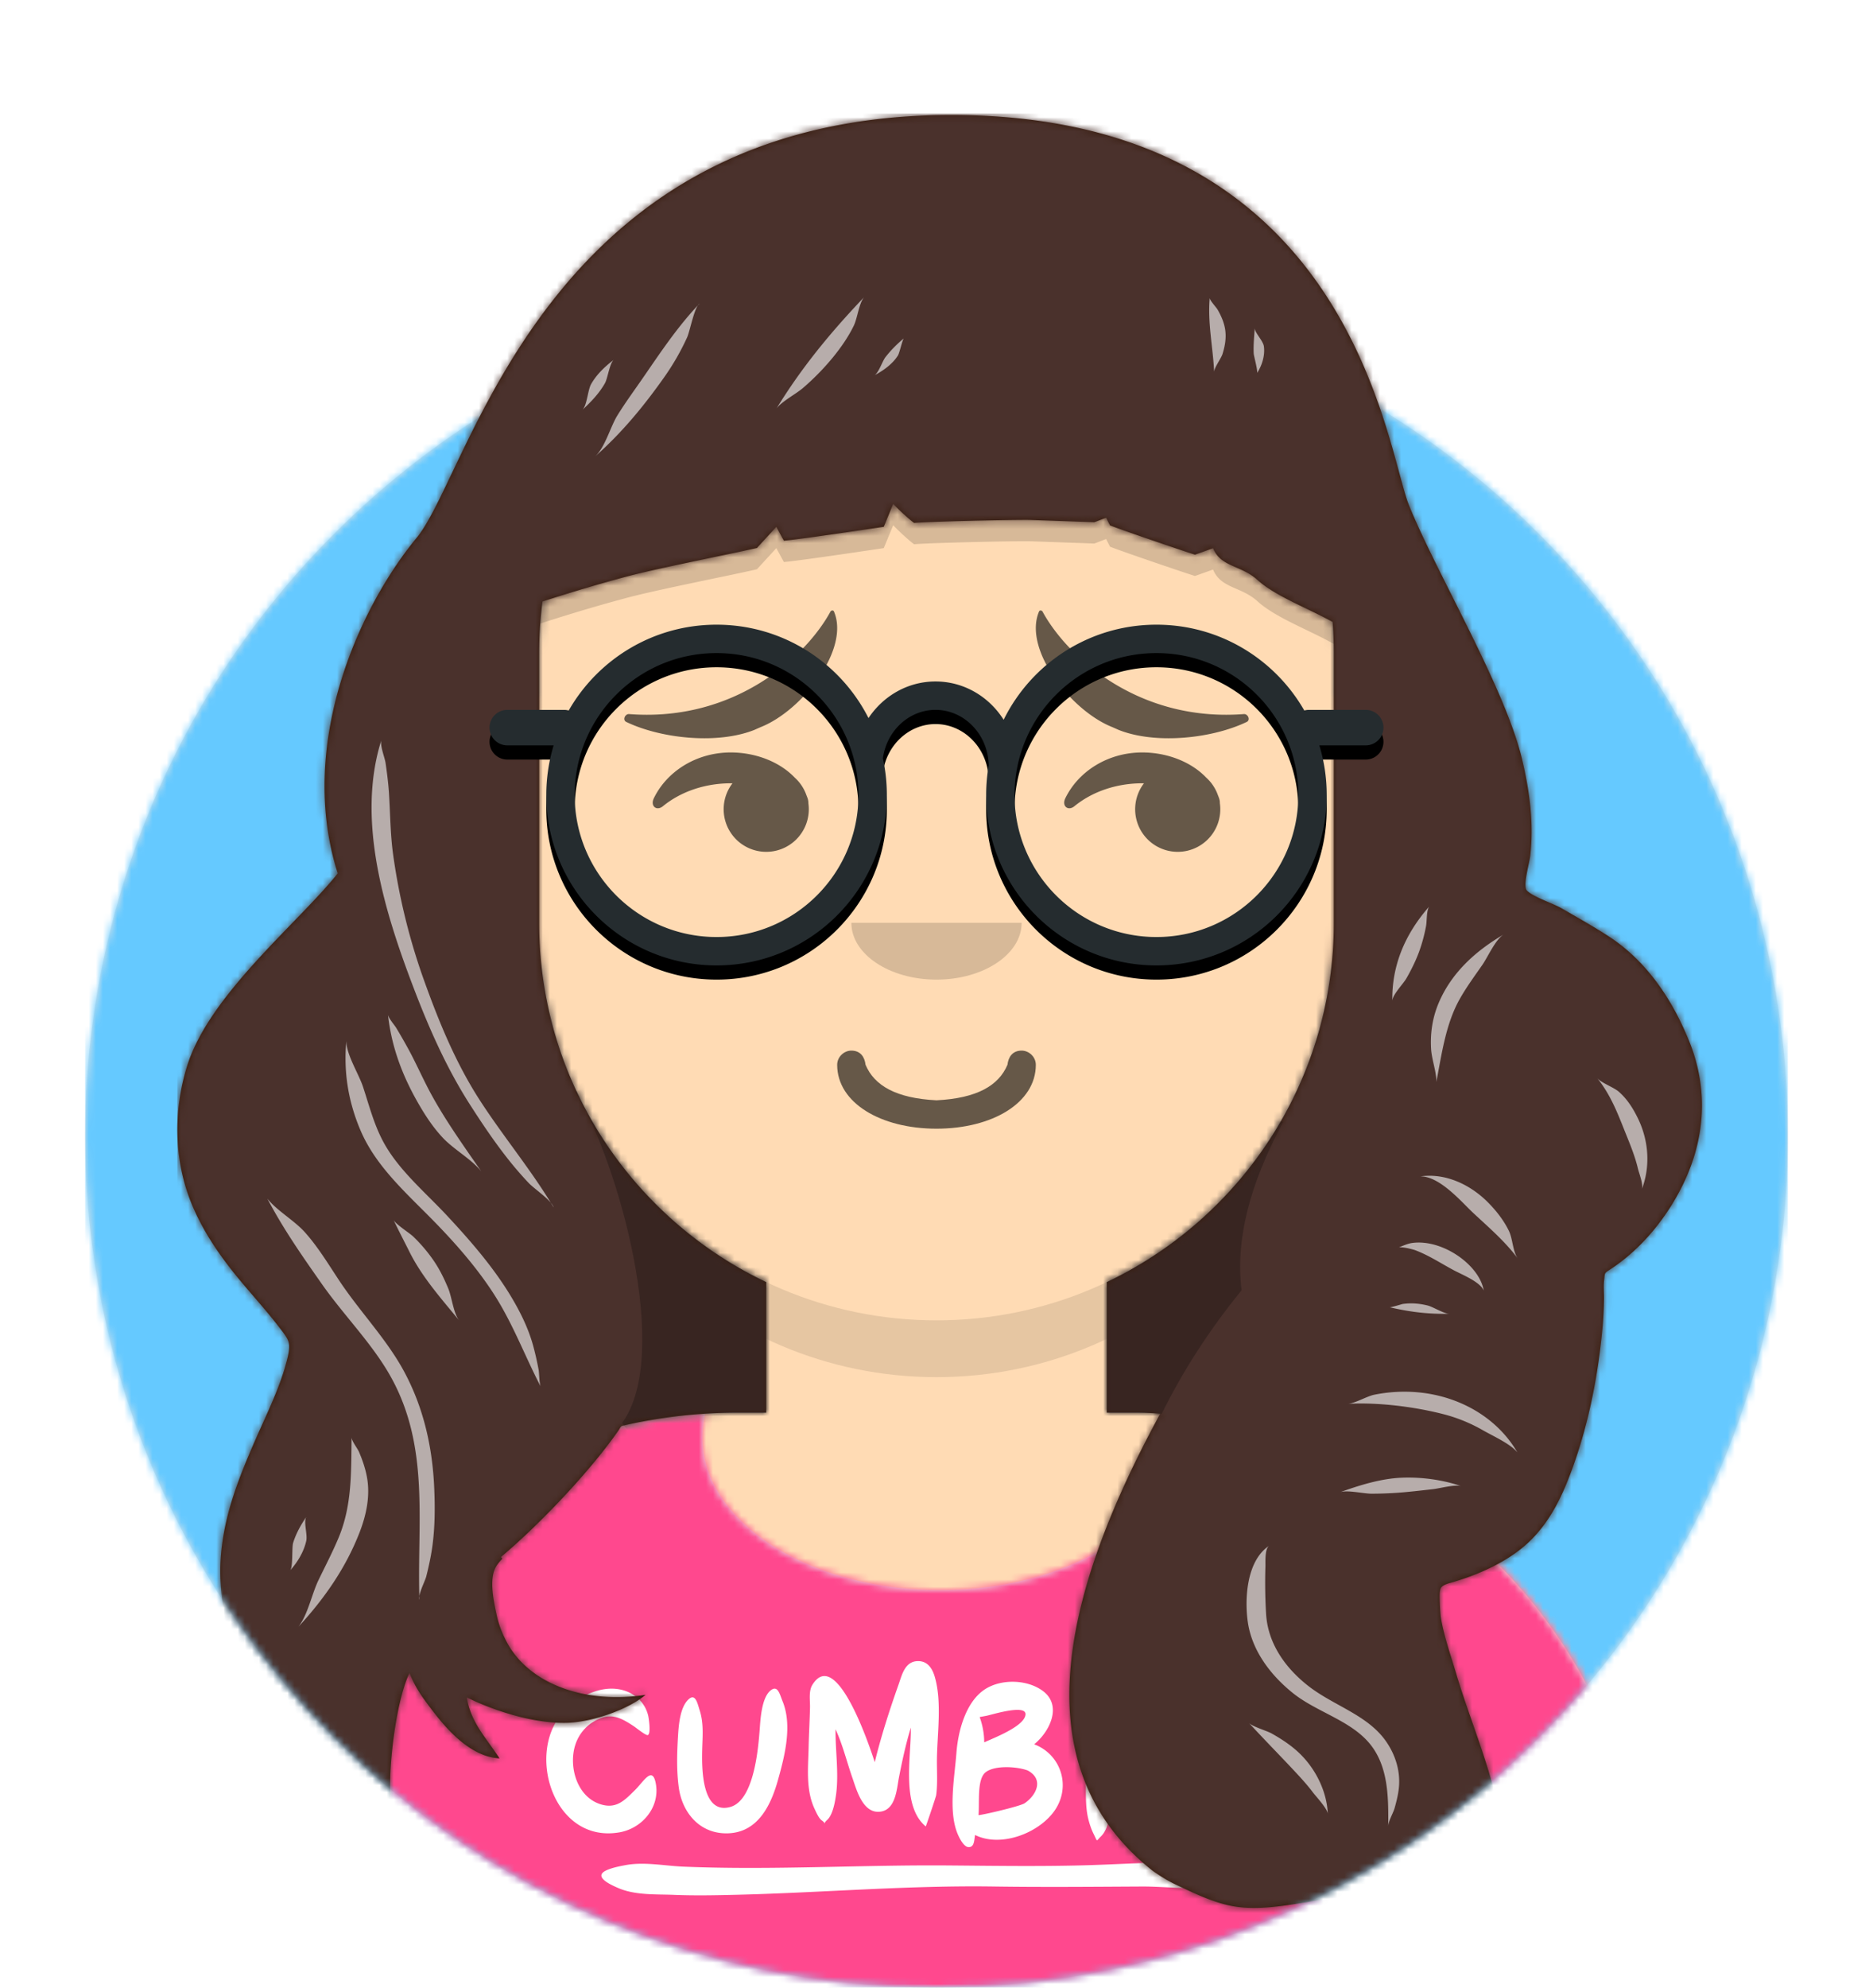 <svg viewBox="0 0 264 280" xmlns="http://www.w3.org/2000/svg" xmlns:xlink="http://www.w3.org/1999/xlink"><defs><path d="M12 160c0 66.274 53.726 120 120 120s120-53.726 120-120h12V0H0v160h12z" id="c"/><path d="M124 144.611V163h4c39.765 0 72 32.235 72 72v9H0v-9c0-39.765 32.235-72 72-72h4v-18.389c-17.237-8.189-29.628-24.924-31.695-44.73C38.48 99.058 34 94.052 34 88V74c0-5.946 4.325-10.882 10-11.834V56c0-30.928 25.072-56 56-56s56 25.072 56 56v6.166c5.675.952 10 5.888 10 11.834v14c0 6.052-4.48 11.058-10.305 11.881-2.067 19.806-14.458 36.541-31.695 44.73z" id="e"/><circle id="a" cx="120" cy="120" r="120"/></defs><g fill="none" fill-rule="evenodd"><g transform="translate(12 40)"><mask id="b" fill="#fff"><use xlink:href="#a"/></mask><use fill="#E6E6E6" xlink:href="#a"/><g mask="url(#b)" fill="#65C9FF"><path d="M0 0h240v240H0z"/></g></g><mask id="d" fill="#fff"><use xlink:href="#c"/></mask><g mask="url(#d)"><g transform="translate(32 36)"><mask id="f" fill="#fff"><use xlink:href="#e"/></mask><use fill="#D0C6AC" xlink:href="#e"/><g mask="url(#f)" fill="#FFDBB4"><path d="M-32 0h264v244H-32z"/></g><path d="M156 79v23c0 30.928-25.072 56-56 56s-56-25.072-56-56V79v15c0 30.928 25.072 56 56 56s56-25.072 56-56V79z" fill-opacity=".1" fill="#000" mask="url(#f)"/></g><g transform="translate(0 170)"><defs><path d="M165.624 29.268C202.76 32.138 232 63.18 232 101.052V110H32v-8.948c0-38.217 29.775-69.48 67.393-71.855A14.107 14.107 0 0099 32.5C99 44.374 113.998 54 132.5 54c18.502 0 33.5-9.626 33.5-21.5 0-1.098-.128-2.178-.376-3.232z" id="g"/></defs><mask id="h" fill="#fff"><use xlink:href="#g"/></mask><use fill="#E6E6E6" xlink:href="#g"/><g mask="url(#h)" fill="#FF488E"><path d="M0 0h264v110H0z"/></g><g fill="#FFF" mask="url(#h)"><path d="M87.272 88.132c3.273-.559 5.73-3.554 5.18-6.788-.464-2.724-1.745-.343-2.976.853-1.335 1.298-2.45 2.574-4.536 2.054-3.607-.9-4.858-5.4-3.84-8.48a5.941 5.941 0 013.478-3.696c1.852-.746 3.204.09 4.748 1.094.289.187 1.73 1.37 1.994 1.25.462-.211.115-2.43.045-2.725-.338-1.421-1.266-2.575-2.617-3.238-3.333-1.635-7.514.489-9.64 3.055-4.884 5.897-.92 18.164 8.164 16.62m10.011-19.093c-.001.003 0 .001 0 0m-1.594 12.865c.503 3.474 2.977 6.5 6.952 6.357 4.278-.155 6.056-4.098 7.008-7.486.957-3.399 2.052-7.683.664-11.093-.42-1.032-.685-2.38-1.716-1.53-1.252 1.033-1.409 4.039-1.515 5.442-.2 2.647-.781 9.97-4.108 10.944-4.179 1.222-4.048-5.847-4-7.977.04-1.896.246-3.734-.342-5.584-.313-.985-.59-2.44-1.528-1.634-1.29 1.108-1.453 3.828-1.544 5.327-.144 2.405-.214 4.842.129 7.234m19.094 2.843c.188.412.624 1.402 1.02 1.679.944.66-.055.708.8-.059.813-.729 1.13-2.717 1.254-3.67.385-2.96-.12-6.108-.087-9.093 1.024 2.218 1.584 4.584 2.386 6.874.554 1.582 1.396 4.804 3.654 4.753 2.443-.055 2.57-3.145 2.894-4.819.461-2.37.97-4.721 1.676-7.037.092 3.91-1.427 10.995 2.108 13.92.014.013 1.432-4.15 1.467-4.406.223-1.691.083-3.444.107-5.148.051-3.597.718-8.003-.3-11.506-.328-1.134-.975-2.264-2.409-2.233-1.825.04-2.233 1.985-2.698 3.298-1.28 3.614-2.445 7.224-3.357 10.94-.548-1.68-5.339-16.421-8.789-10.901-.555.888-.315 2.218-.338 3.196-.044 1.879-.155 3.756-.196 5.635-.061 2.843-.41 5.907.808 8.577M139.02 71.71c.72-.135 5.735-1.727 5.523-.136-.223 1.675-4.633 3.309-5.816 3.876a10.629 10.629 0 00-.643-3.567l.936-.173m5.717-.64s-.027-.035 0 0m.122 8.341c2.272 1.22 1.287 3.417-.426 4.608-.649.45-6.53 1.802-6.513 1.663 0 .004 0 .005-.004.005.18-1.694-.257-5.018 1-6.02 1.304-1.04 4.5-.808 5.943-.256m.062-7.995c.009.022.001.002 0 0m-9.977 16.844c.224.551.86 1.912 1.566 1.945.86.04.794-1.043.929-1.71 3.441 1.721 8.498-.047 10.907-3.03 2.787-3.45 1.348-8.27-2.579-9.745 2.113-1.688 4.026-5.399 1.255-7.49-2.196-1.655-5.828-1.747-8.123-.302-2.735 1.723-3.85 5.833-4.09 9.006-.255 3.382-1.158 8.125.135 11.326m18.106-8.389c.074 2.07-.15 4.287.332 6.306.171.717.433 1.511.76 2.162.611 1.215.31 1.05 1.032.36 2.172-2.083 1.209-8.575 1.157-11.249-.041-2.078.064-4.28-.513-6.283-.162-.562-1.123-3.348-1.655-3.284-.816.098-1.376 3.93-1.423 4.693-.148 2.396.226 4.895.31 7.295m18.698.559c-1.582-.137-3.622.075-5.117.557.697-1.916 1.475-4.054 2.238-5.79.474-1.09.972-2.17 1.494-3.24 1.278 2.686 1.992 5.828 2.832 8.666-.48-.087-.962-.151-1.447-.193m5.44.725c-.727-2.78-1.579-5.532-2.426-8.28-.538-1.743-1.13-3.911-2.6-5.168-4.163-3.561-6.527 5.85-7.548 8.232-.985 2.296-2.216 4.634-2.85 7.049a9.478 9.478 0 00-.244 3.652c.205 1.519-.004 1.741 1.294.914 1-.636 1.414-1.792 2.227-2.562.144-.136.218-.668.39-.755.188-.096 1.504.253 1.815.274 2.17.151 4.712-.218 6.715-1.054.205.842 1.627 5.962 2.977 5.773.597-.083.965-3.064.992-3.537.087-1.553-.352-3.049-.742-4.538m9.114-13.723c-.264-1.203-.814-3.292-1.842-2.112-1.39 1.596-1.09 5.173-1.111 7.177-.015 1.451-1.552 12.062.556 11.883-.09 0 .845-1.668.98-1.922.815-1.524 1.131-2.97 1.329-4.722.365-3.237.783-7.111.088-10.304m-1.138 20.869c-2.24-2.728-6.311.658-5.041 3.374 1.729 3.7 7.331-.56 5.041-3.374m-13.266 4.244c-2.891-.738-6.297-.24-9.249-.152-3.081.092-6.16.264-9.24.357-6.568.198-13.124.092-19.692.038-12.454-.103-24.935.69-37.383.168-2.672-.112-5.545-.713-8.198-.209-.727.139-3.009.543-3.329 1.266-.336.76 1.402 1.555 2.331 1.955 2.422 1.044 5.329.858 7.9.964 2.93.12 5.887.058 8.819-.014 12.075-.297 24.089-1.343 36.18-1.165 6.976.103 13.937.038 20.912.001 3.32-.017 7 .526 10.273-.062.552-.1 3.763-.854 3.807-1.836.02-.453-2.806-1.228-3.13-1.311"/></g></g><g fill="#000"><path d="M118 150c0 5.372 6.158 9 14 9s14-3.628 14-9c0-1.105-.95-2-2-2-1.293 0-1.87.905-2 2-1.242 2.938-4.317 4.716-10 5-5.683-.284-8.758-2.062-10-5-.13-1.095-.707-2-2-2-1.05 0-2 .895-2 2z" fill-opacity=".6" fill-rule="nonzero"/><path d="M120 130c0 4.418 5.373 8 12 8s12-3.582 12-8" fill-opacity=".16"/><path d="M103.241 110.346a6 6 0 1010.699 2.8 1.998 1.998 0 00-.125-.739 7.509 7.509 0 00-.144-.372 6.007 6.007 0 00-1.646-2.484c-2.126-2.234-5.519-3.551-9.027-3.551-4.834 0-8.991 2.649-10.838 6.447-.54 1.111.387 1.853 1.278 1.125 2.436-1.993 5.82-3.228 9.56-3.228.08 0 .162 0 .243.002zm58 0a6 6 0 1010.699 2.8 1.998 1.998 0 00-.125-.739 7.509 7.509 0 00-.144-.372 6.007 6.007 0 00-1.646-2.484c-2.126-2.234-5.519-3.551-9.027-3.551-4.834 0-8.991 2.649-10.838 6.447-.54 1.111.387 1.853 1.278 1.125 2.436-1.993 5.82-3.228 9.56-3.228.08 0 .162 0 .243.002zm-54.007-7.924l-.911.402c-5.242 2.081-13.188 1.209-18.046-1.123-.567-.272-.18-1.153.402-1.108 14.919 1.151 24.963-8.146 28.375-14.44.101-.187.407-.208.482-.034 2.308 5.319-4.45 13.985-10.302 16.303zm49.532 0l.911.402c5.242 2.081 13.188 1.209 18.046-1.123.567-.272.18-1.153-.402-1.108-14.919 1.151-24.963-8.146-28.375-14.44-.101-.187-.407-.208-.482-.034-2.308 5.319 4.45 13.985 10.302 16.303z" fill-opacity=".6"/></g><defs><path id="i" d="M0 0h264v280H0z"/><path d="M162.831 71.618A56.73 56.73 0 01163 76v38c0 22.34-13.08 41.623-32 50.611V183h4c1.524 0 2.038.047 3.539.14-14.913 27.356-18.715 50.434-1.067 64.403 1.698 1.203 2.924 1.786 3.135 1.885 2.373 1.118 4.837 2.34 7.467 2.955 4.623 1.08 9.933-.373 14.557-.953 2.112-.266 4.217-.43 6.346-.436 2.565-.009 5.211.084 7.142 1.697 1.884 1.574 1.644 7.198-3.875 9.833 4.1 1.855 9.012-2.453 10.688-5.177 1.466-2.385 2.594-4.968 3.214-7.605.772-3.283.822-6.725.218-10.014-1.258-6.848-4.176-13.432-6.163-20.122-.732-2.466-1.686-5.165-2.102-7.69-.113-.684-.247-3.215-.141-3.744.078-.393.059-.797 1.415-1.176 3.916-1.096 8.007-2.933 10.852-5.52 3.365-3.058 5.119-7.03 6.533-10.979 2.24-6.252 3.523-12.947 4.113-19.44.122-1.349.191-2.695.215-4.047.015-.817-.085-1.747.008-2.565.153-1.34-.054-.987 1.248-1.874 4.257-2.9 7.58-7.122 9.71-11.37 3.346-6.672 3.782-13.708 1.066-20.467-2.253-5.607-5.827-11.235-11.392-14.846-2.137-1.386-4.392-2.643-6.61-3.93-1.21-.7-4.048-1.615-4.906-2.517-.6-.63.355-3.792.476-4.858.528-4.648-.08-9.157-1.165-13.696-2.394-10.008-12.033-26.149-15.903-35.662-3.325-8.172-8.136-55.3-65.031-55.026C51.69.473 41.419 50.438 33.716 59.774c-8.365 10.138-16.809 29.402-11.113 47.262-5.504 6.922-18.058 17.008-21.218 27.09-1.982 6.325-1.897 13.37.644 19.507 1.437 3.471 3.496 6.618 5.911 9.64 2.117 2.646 4.468 5.15 6.518 7.837 1.237 1.622 1.568 2.02 1.102 4.018-.92 3.94-2.819 7.725-4.466 11.475-2.552 5.81-4.697 11.22-5.014 17.413-.302 5.896 1.324 22.673 18.261 32.56a62.778 62.778 0 006.042 3.11c-1.09-3.396.146-15.524 2.343-20.032.56 1.55 1.511 3.043 2.536 4.398 1.6 2.115 5.374 7.409 10.147 7.655-1.937-2.984-4.02-4.998-4.624-8.598 3.977 1.96 9.634 3.747 14.262 3.582 3.404-.12 8.424-1.82 10.953-3.943-8.372 1.327-16.321-1.433-19.518-7.329-.667-1.23-1.174-2.52-1.468-3.86-.417-1.9-1.076-4.944-.191-6.697.215-.426.566-.86.984-1.29a30.968 30.968 0 01-.197-.235c5.694-4.787 12.84-12.404 16.665-17.97.07-.122.141-.244.21-.367h.04l.085-.126A72.215 72.215 0 0179 183h4v-18.389C64.08 155.623 51 136.339 51 114V76c0-2.463.159-4.888.467-7.267 3.942-1.263 7.898-2.455 11.932-3.528 4.456-1.186 14.399-3.114 18.29-4.01l2.736-2.98 1.063 1.955c2.158-.166 14.078-1.957 14.078-1.957l1.33-3.223c1.717 1.763 2.939 2.679 2.939 2.679 2.556-.209 13.653-.458 16.285-.426 0 0 7.34.258 9.12.328l1.668-.638.548 1.077c1.454.591 10.243 3.59 11.978 4.128l2.547-.906c1.12 2.694 3.94 2.354 6.276 4.481 2.503 2.279 7.226 4.024 10.574 5.905z" id="k"/></defs><mask id="j" fill="#fff"><use xlink:href="#i"/></mask><g mask="url(#j)"><path d="M99.9 42.465c-9.798 6.007-18.514 13.862-24.313 22.895-2.762 4.303-5.034 8.84-7.15 13.398a136.14 136.14 0 00-2.961 6.931c-.587 1.47-1.487 3.056-.64 4.599.517-.302.713-.194.388.347 2.692.734 6.434-1.335 8.767-2.099 4.763-1.56 9.53-3.033 14.408-4.331 4.456-1.186 14.399-3.114 18.29-4.01l2.736-2.98 1.063 1.955c2.158-.166 14.078-1.957 14.078-1.957l1.33-3.223c1.717 1.763 2.939 2.679 2.939 2.679 2.556-.209 13.653-.458 16.285-.426 0 0 7.34.258 9.12.328l1.668-.638.548 1.077c1.454.591 10.243 3.59 11.978 4.128l2.547-.906c1.12 2.694 3.94 2.354 6.276 4.481 3.092 2.814 9.569 4.816 12.66 7.263 1.108.876 2.143 1.792 3.183 2.726 1.156 1.037.985 1.188 1.36 2.378.113.356 1.256 2.199 1.743 2.35 1.733.536-10.154-30.486-13.417-34.453-3.368-4.094-25.211-31.654-54.174-30.752" fill-opacity=".16" fill="#000"/><g transform="translate(25 16)"><mask id="l" fill="#fff"><use xlink:href="#k"/></mask><use fill="#361A0A" xlink:href="#k"/><g mask="url(#l)" fill="#4A312C"><path d="M0 0h264v280H0z"/></g><path d="M62.68 184.462c7.075-9.707-.531-36.675-6.552-46.661 16.837-7.663 50.086-6.248 99.746 4.247-4.795 8.852-6.75 16.756-5.868 23.71-4.537 5.575-8.286 11.37-11.246 17.383l-34.871 8.606c-22.036 2.653-35.773.225-41.21-7.285z" fill-opacity=".24" fill="#000" mask="url(#l)"/></g><path d="M78.04 170.094c-.059-.201-.205-.427-.405-.665.136.221.272.442.405.665zm-22.63-49.719a88.6 88.6 0 004.456 18.002c2.062 5.721 4.42 11.46 7.813 16.69 3.161 4.876 6.924 9.425 9.956 14.362-.797-.948-2.472-2.1-3.114-2.778a49.966 49.966 0 01-2.984-3.458c-1.923-2.443-3.637-5-5.294-7.583-3.252-5.073-5.69-10.576-7.803-16.08-4.15-10.807-8.313-23.913-4.666-35.33-.282.735.459 2.488.575 3.297.204 1.414.386 2.837.478 4.26.185 2.883.184 5.749.583 8.618zm12.445 44.666c-1.358-1.731-3.881-3.097-5.442-4.762-1.415-1.51-2.511-3.2-3.506-4.94-2.255-3.94-3.737-7.964-4.217-12.37.11.523.918 1.427 1.173 1.856a85.236 85.236 0 011.788 3.124c1.097 2.04 2.013 4.15 3.122 6.187 2.038 3.74 4.63 7.36 7.082 10.905zm4.677 18.458c1.115 1.962 2.04 3.966 2.625 6.102a42.27 42.27 0 01.77 3.413c.07.369.082 1.696.258 2.27-2.215-4.291-3.905-8.835-6.543-12.942-2.604-4.054-5.947-7.781-9.446-11.281-3.695-3.695-7.41-7.182-9.392-11.847-1.725-4.06-2.391-8.218-1.99-12.556.002 1.911 1.757 4.622 2.363 6.469.83 2.527 1.489 5.105 2.737 7.507 2.126 4.089 5.959 7.243 9.165 10.688 3.553 3.816 6.946 7.762 9.453 12.177zm-14.303-9.32a21.991 21.991 0 012.806 3.275c.898 1.285 1.556 2.636 2.145 4.05.507 1.217.73 3.482 1.527 4.498-2.578-3.146-5.233-6.117-7.011-9.69-.607-1.222-1.548-3.023-2.243-4.495.231.593 2.253 1.86 2.776 2.362zm-10.326 6.349c2.838 4.25 6.548 8.081 8.974 12.528 2.83 5.187 4.075 10.807 4.326 16.54.119 2.711.112 5.465-.253 8.168-.196 1.448-.51 2.886-.869 4.312-.136.54-.84 1.926-.977 2.77-.29-10.54 1.454-21.082-4.027-30.903-2.596-4.65-6.586-8.616-9.679-13.018-2.782-3.959-5.498-7.841-7.713-12.074 1.356 1.716 3.8 3.065 5.316 4.769 1.899 2.134 3.348 4.58 4.902 6.908zm11.2 44.319c-.032.204-.033.377.014.5l-.013-.5zm-9.543-22.353c.001.496.816 1.518 1.04 2.035.52 1.209.946 2.478 1.157 3.76.418 2.529-.13 5.14-1.067 7.561-1.9 4.907-4.874 9.253-8.613 13.3 1.335-1.748 1.867-4.589 2.806-6.538.965-2 2-3.97 2.85-6.011 1.92-4.605 1.75-9.311 1.827-14.107zM40.917 221.2c.401-.548.193-3.183.405-3.872.392-1.273 1.07-2.502 1.849-3.635-.416.699.198 2.466-.005 3.373-.332 1.489-1.17 2.932-2.249 4.134zm57.69-178.453a.934.934 0 00-.239.297l.24-.297zm-14.76 21.584c1.42-1.246 2.177-4.19 3.156-5.78 1.125-1.825 2.418-3.579 3.645-5.356 2.432-3.524 4.726-6.984 7.72-10.19-.622.934-1.173 3.768-1.514 4.513a34.612 34.612 0 01-3.221 5.605c-2.86 4.044-5.93 7.803-9.786 11.208zm-.535-10.21c.75-1.327 1.894-2.448 3.18-3.414-.573.503-.831 2.575-1.225 3.275-.795 1.412-1.953 2.63-3.196 3.772.664-.582.772-2.803 1.24-3.633zm119.194 98.006l-.041.31c-.002-1.525-.68-3.2-.76-4.769-.113-2.19.202-4.315 1.082-6.392 1.74-4.101 5.003-7.207 9.164-9.638-1.145.674-2.267 3.213-3.001 4.268-1.103 1.586-2.282 3.187-3.214 4.85-1.943 3.469-2.506 7.618-3.23 11.371zm-1.508-21.646a22.94 22.94 0 01-.989 3.626c-.474 1.279-1.093 2.523-1.783 3.728-.43.75-1.98 2.327-1.978 3.157-.083-4.898 1.728-9.335 5.172-13.257-.378.657-.283 2.03-.422 2.746zm-.801 35.238c3.656-.517 7.105 1.261 9.421 3.551 1.238 1.224 2.338 2.63 3.065 4.133.547 1.13.546 2.983 1.28 3.92-1.797-2.419-4.076-4.373-6.324-6.464-1.564-1.455-4.688-5.181-7.442-5.14zm-.778 10.377c-.192-.065-1.934-.558-2.337-.32.597-.267 1.33-.592 1.987-.679 4.284-.569 9.492 3.141 10.067 6.721-.478-1.226-3.025-2.24-4.176-2.85-1.823-.967-3.564-2.137-5.541-2.872zm1.809 7.811c.742.182 2.32 1.176 3.047 1.165-2.929.07-5.572-.255-8.391-.914.152.041 1.759-.456 1.811-.463 1.215-.172 2.357-.076 3.533.212zm-11.345 13.857c4.288-.242 9.336.384 13.431 1.417a22.338 22.338 0 015.692 2.295c1.414.814 3.93 1.932 4.876 3.137-3.74-6.452-11.85-9.803-20.16-8.14-1.107.222-2.808 1.276-3.84 1.291zm-.96 12.433c2.688-.965 5.661-1.894 8.583-2.029 2.771-.127 5.845.29 8.41 1.173-.883-.24-2.993.332-3.92.437-1.297.147-2.596.299-3.896.418a51.749 51.749 0 01-4.801.222c-1.14-.002-3.32-.54-4.376-.221zM178.46 227.41c.253 3.972 2.552 7.434 5.931 10.08 3.583 2.805 8.379 4.082 10.98 7.829 1.267 1.825 1.943 3.95 1.834 6.098-.056 1.106-.334 2.218-.635 3.294-.197.708-.902 1.868-.901 2.559.031-3.887.084-8.412-2.636-11.673-2.731-3.274-7.493-4.427-10.829-7.115-3.278-2.642-5.765-6.094-6.325-9.985-.452-3.144-.23-8.626 3.03-10.76-.662.39-.53 2.374-.547 2.931a73.85 73.85 0 00.098 6.742zm-2.453 15.262c.396.52 2.57 1.151 3.208 1.51 1.456.817 2.865 1.746 4.02 2.877 2.317 2.266 3.81 5.445 3.918 8.494 0-.72-1.646-2.457-2.109-3.073-.768-1.022-1.635-1.969-2.518-2.917-2.154-2.31-4.39-4.564-6.52-6.891zm52.162-88.882c1.204 1.05 2.01 2.357 2.675 3.709 1.53 3.12 1.815 6.717.589 10 .203-.704-.401-2.184-.571-2.898-.373-1.563-.955-3.04-1.563-4.542-1.18-2.916-2.134-5.648-4.184-8.202.53.668 2.328 1.3 3.054 1.933zM170.51 41.983c0 .332.917 1.293 1.123 1.654.517.902.924 1.849 1.064 2.855.158 1.142-.035 2.259-.381 3.369-.206.66-1.184 1.934-1.184 2.528-.16-3.498-.933-6.86-.622-10.406zm7.637 6.822c.165 1.243-.24 2.644-.964 3.742.132-.31-.454-2.383-.473-2.762-.059-1.173.07-2.38.146-3.552.001.64 1.183 1.763 1.291 2.572zm-60.77 1.568a34.964 34.964 0 01-4.15 4.243c-1.023.89-2.984 1.89-3.764 2.91 3.501-5.711 7.546-10.638 12.302-15.63-.716.92-.903 2.916-1.428 3.993-.774 1.587-1.81 3.076-2.96 4.484zm5.898 2.479c.57-.336 1.104-1.993 1.538-2.55a16.914 16.914 0 012.578-2.63c-.205.22-.602 2.044-.825 2.402-.723 1.16-2 2.107-3.29 2.778z" fill-opacity=".6" fill="#FFF"/><g transform="translate(61 85)"><defs><filter x="-.8%" y="-2.1%" width="101.6%" height="108.3%" filterUnits="objectBoundingBox" id="m"><feOffset dy="2" in="SourceAlpha" result="shadowOffsetOuter1"/><feColorMatrix values="0 0 0 0 0 0 0 0 0 0 0 0 0 0 0 0 0 0 0.1 0" in="shadowOffsetOuter1"/></filter><path d="M80.465 16.394C84.38 8.46 92.553 3 102 3c8.92 0 16.703 4.866 20.84 12.088a2.52 2.52 0 01.66-.088h8a2.5 2.5 0 110 5h-6.537A23.998 23.998 0 01126 27c0 13.255-10.745 24-24 24S78 40.255 78 27c0-1.422.124-2.815.36-4.169C78.277 18.455 74.915 15 70.863 15c-3.736 0-6.887 2.94-7.42 6.83.365 1.665.558 3.395.558 5.17 0 13.255-10.745 24-24 24S16 40.255 16 27c0-2.435.363-4.785 1.037-7H10.5a2.5 2.5 0 110-5h8c.228 0 .45.03.66.088C23.297 7.866 31.08 3 40 3c9.352 0 17.455 5.35 21.416 13.155C63.493 13.039 66.949 11 70.862 11c4.013 0 7.545 2.144 9.603 5.394zM40 47c11.046 0 20-8.954 20-20S51.046 7 40 7s-20 8.954-20 20 8.954 20 20 20zm62 0c11.046 0 20-8.954 20-20s-8.954-20-20-20-20 8.954-20 20 8.954 20 20 20z" id="n"/></defs><use fill="#000" filter="url(#m)" xlink:href="#n"/><use fill="#252C2F" xlink:href="#n"/></g></g></g></g></svg>